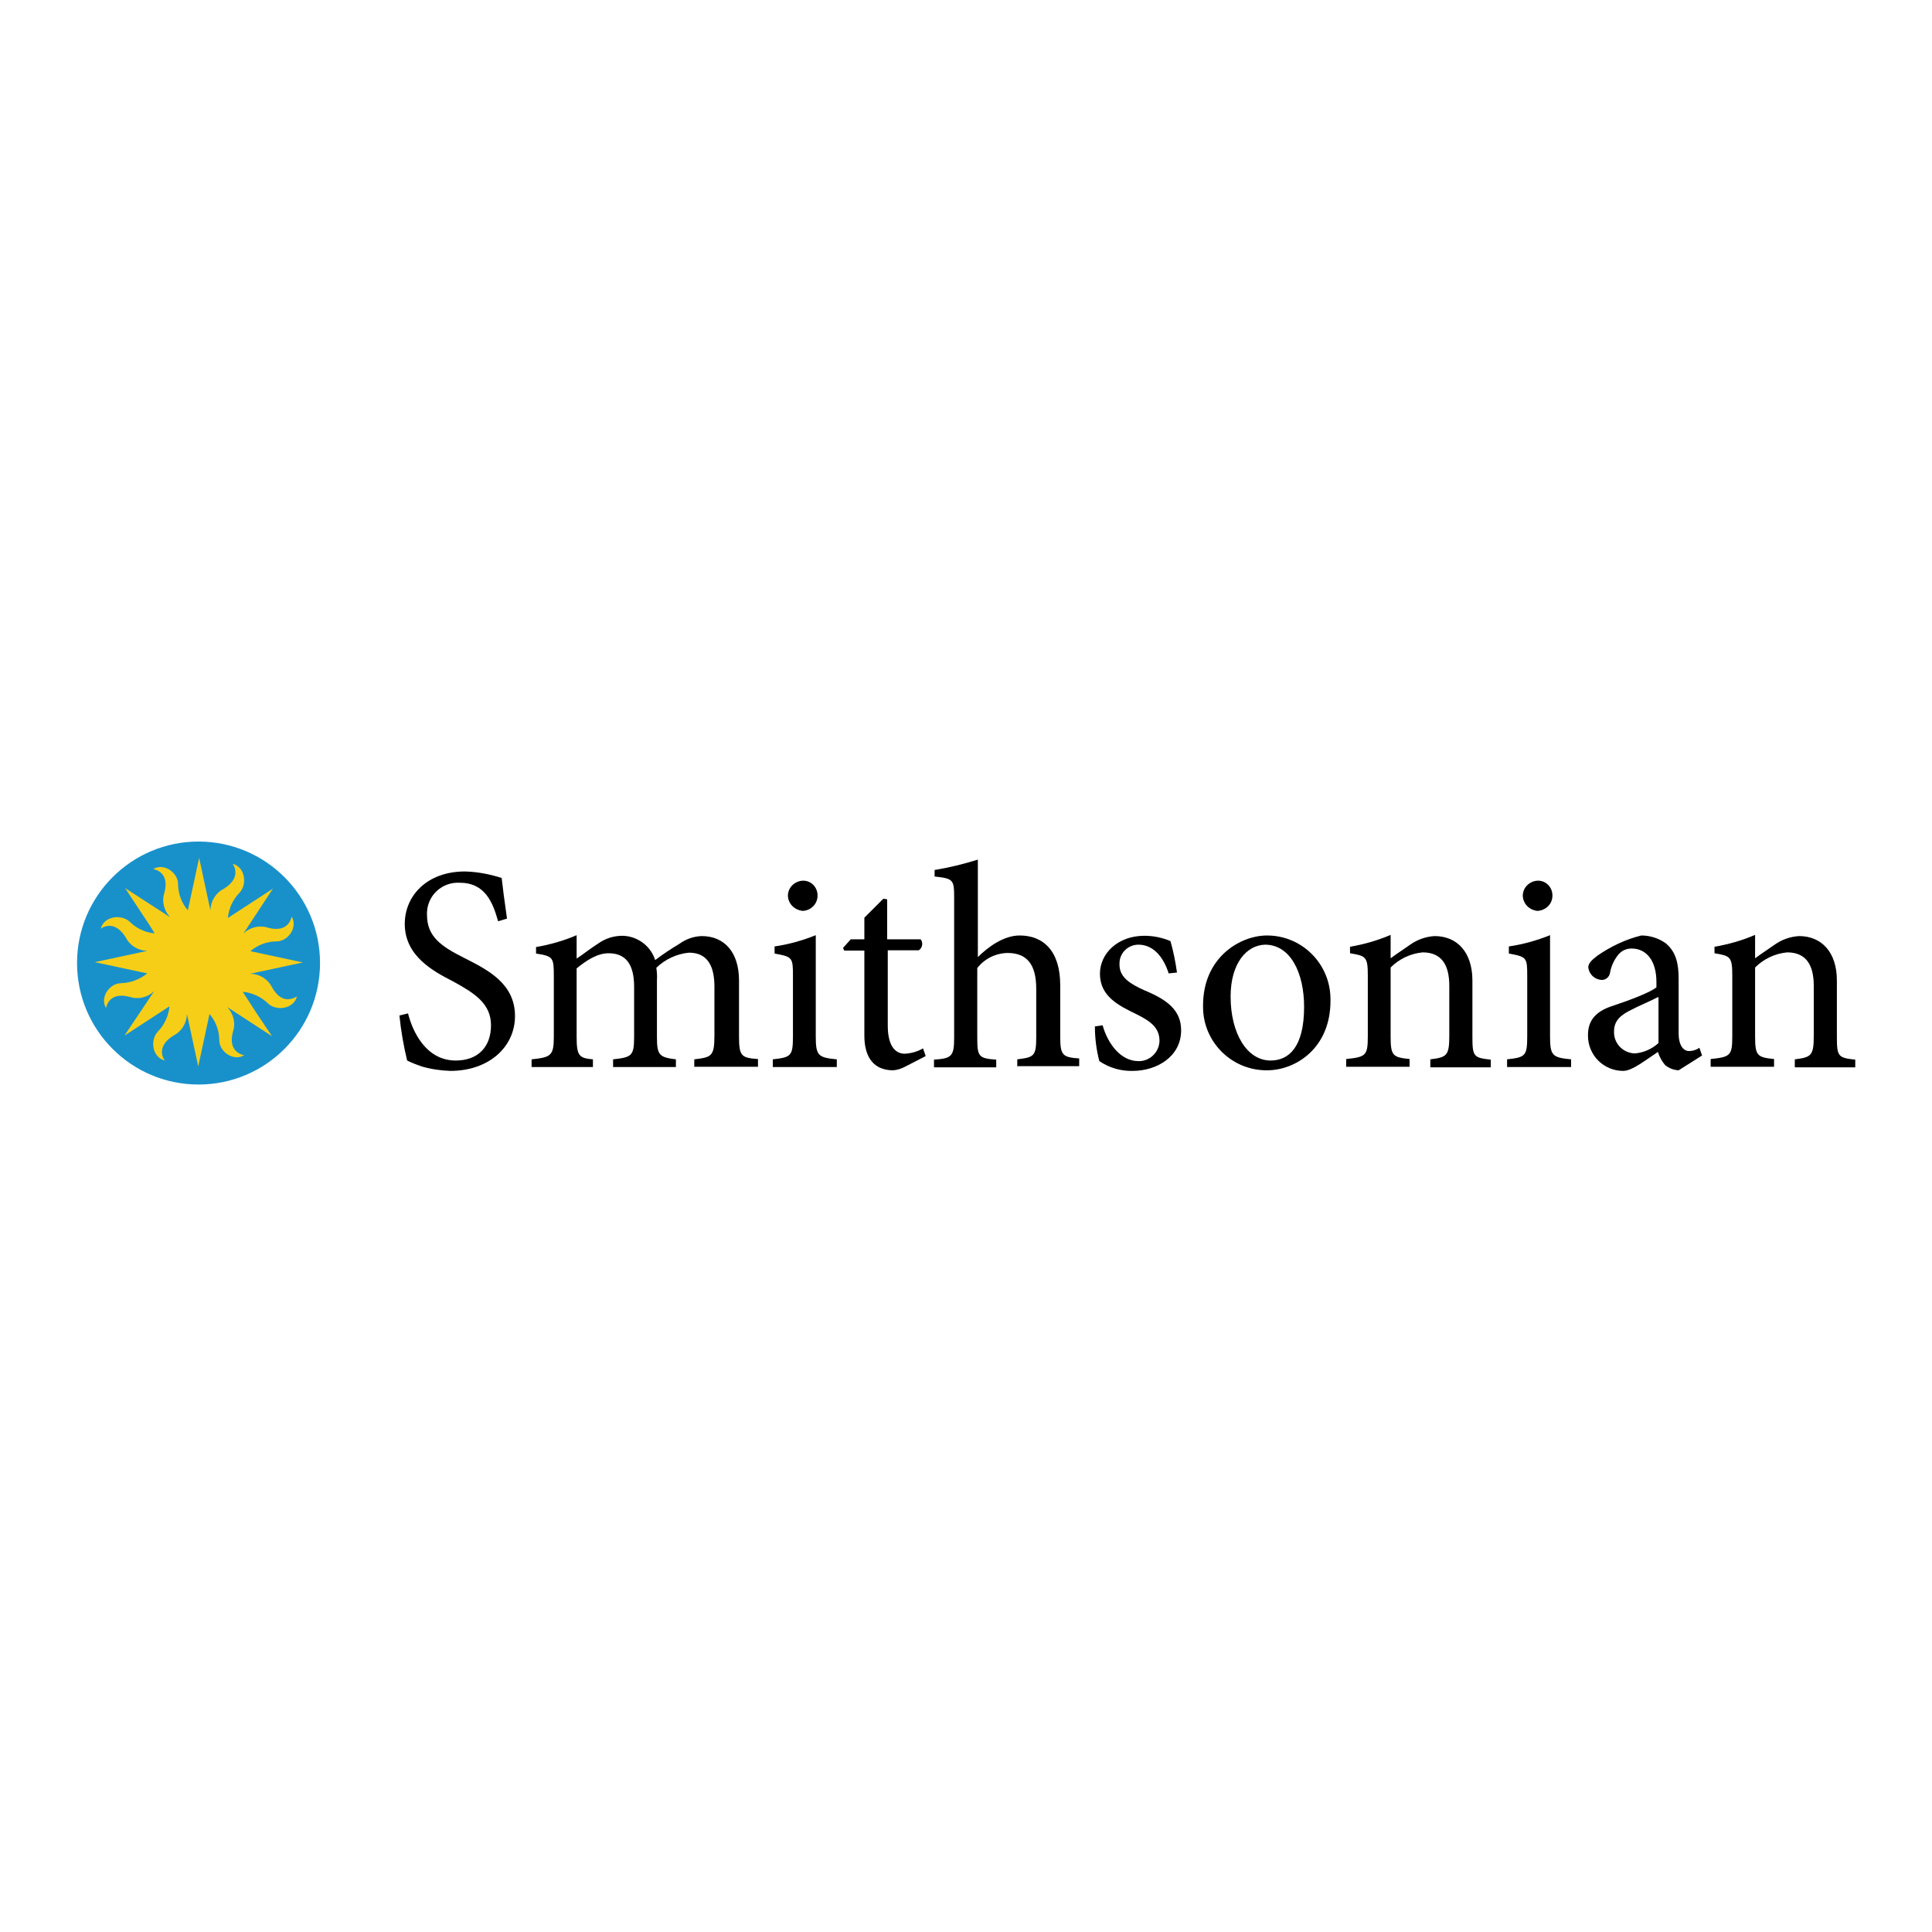 <?xml version="1.0" encoding="utf-8"?>
<!-- Generator: Adobe Illustrator 19.2.1, SVG Export Plug-In . SVG Version: 6.00 Build 0)  -->
<svg version="1.1" id="layer" xmlns="http://www.w3.org/2000/svg" xmlns:xlink="http://www.w3.org/1999/xlink" x="0px" y="0px"
	 viewBox="0 0 652 652" style="enable-background:new 0 0 652 652;" xml:space="preserve">
<style type="text/css">
	.st0{fill:#1891CB;}
	.st1{fill:#F7CE17;}
</style>
<path d="M168.1,310.9c-1.8-6.4-4.4-13-13-13c-5.8-0.3-10.7,4.1-11,9.9c0,0.3,0,0.6,0,0.9c0,7.3,4.6,10.6,12.6,14.6
	c7.9,4,17.1,8.6,17.1,19.6c0,10.4-8.8,18.5-21.8,18.5c-3.3-0.1-6.6-0.6-9.7-1.5c-1.7-0.6-3.3-1.2-4.9-2c-1.2-5-2.1-10.1-2.6-15.2
	l2.9-0.7c1.5,6,6,15.9,16.1,15.9c7.5,0,11.9-4.6,11.9-11.9c0-7.3-5.5-10.8-12.8-14.8c-6.4-3.3-16.3-8.4-16.3-19.4
	c0-9.5,7.5-17.7,20.3-17.7c4.2,0.1,8.4,0.9,12.4,2.2c0.4,3.5,0.9,7.5,1.8,13.7L168.1,310.9z"/>
<path d="M234.3,360.1v-2.6c5.7-0.7,6.8-0.9,6.8-7.9v-16.6c0-7.1-2.4-11.5-8.6-11.5c-4.1,0.4-8,2.2-11,5.1c0.2,1.4,0.3,2.8,0.2,4.2
	v19.2c0,6.2,0.9,6.8,6.4,7.5v2.6h-21.2v-2.6c6.2-0.7,7.1-1.1,7.1-7.5v-17c0-7.3-2.6-11.3-8.6-11.3c-4,0-7.7,2.6-10.8,5.1v23.2
	c0,6.4,0.9,7.1,5.5,7.5v2.6h-20.7v-2.6c6.4-0.7,7.5-1.1,7.5-7.5v-20.5c0-6.4-0.2-6.8-6-7.7v-2.2c4.7-0.8,9.3-2.1,13.7-4v7.9
	c2-1.3,4.2-3.1,7.3-5.1c2.4-1.7,5.2-2.6,8.2-2.6c5,0.1,9.5,3.4,11,8.2c2.9-2.2,5.7-4,8.2-5.5c2.2-1.6,4.8-2.5,7.5-2.6
	c7.7,0,12.6,5.5,12.6,15v19c0,6.6,0.9,7.1,6.4,7.5v2.6h-21.4L234.3,360.1z"/>
<path d="M260.8,360.1v-2.6c6.2-0.7,6.8-1.1,6.8-7.9v-20.3c0-6.2-0.2-6.4-6.2-7.5v-2.4c4.8-0.7,9.4-2,13.9-3.8v34
	c0,6.6,0.7,7.3,7.1,7.9v2.6H260.8z M265.9,302.3c0-2.8,2.3-5,5.1-5.1c2.7,0,4.8,2.1,4.9,4.8c0,0.1,0,0.2,0,0.3c0,2.7-2.2,5-5,5.1
	C268.1,307.1,266,305,265.9,302.3z"/>
<path d="M305.6,359.9c-1.3,0.7-2.7,1.2-4.2,1.3c-6.2,0-9.7-4-9.7-11.7v-28.7h-6.8l-0.4-0.9l2.6-2.9h4.6v-7.3l6.4-6.4l1.3,0.2v13.5
	h11.3c0.9,1.1,0.6,2.8-0.5,3.6c0,0-0.1,0.1-0.1,0.1h-10.5v25.4c0,7.9,3.3,9.5,5.7,9.5c2.2-0.1,4.3-0.7,6.2-1.8l0.9,2.6L305.6,359.9z
	"/>
<path d="M343.3,360.1v-2.6c5.7-0.7,6.4-1.1,6.4-7.5v-16.3c0-8.2-3.1-12.1-9.7-12.1c-4,0.1-7.7,1.9-10.2,5.1v23.4
	c0,6.4,0.4,7.1,6.4,7.5v2.6h-21v-2.6c6-0.4,6.8-1.1,6.8-7.5v-47c0-6.2-0.2-6.6-6.6-7.3v-2.2c4.9-0.8,9.8-2,14.6-3.5V323
	c3.5-3.5,8.8-7.3,14.1-7.3c7.9,0,13.7,5.1,13.7,16.8v17.2c0,6.4,0.7,7.1,6.4,7.5v2.6h-21L343.3,360.1z"/>
<path d="M394.4,328.5c-1.8-5.7-5.3-9.7-10.2-9.7c-3.5,0-6.4,2.8-6.4,6.3c0,0.2,0,0.3,0,0.5c0,4.4,4,6.6,8.4,8.6
	c7.5,3.1,12.4,6.6,12.4,13.5c0,9-8.4,13.7-16.3,13.7c-4,0.1-7.9-1-11.3-3.3c-1-3.8-1.5-7.7-1.5-11.7l2.6-0.4
	c1.8,6.4,6.2,12.1,12.1,12.1c3.8,0.1,7-3,7.1-6.8c0,0,0,0,0,0c0-4.4-2.9-6.6-7.7-9c-6-2.9-12.4-6-12.4-13.7c0-6.8,6-12.8,15-12.8
	c3,0,6,0.6,8.8,1.8c1,3.5,1.7,7,2.2,10.6L394.4,328.5z"/>
<path d="M449,337.8c0,15.9-11.7,23.4-21.4,23.4c-11.8,0.1-21.5-9.4-21.6-21.2c0-0.2,0-0.4,0-0.7c0-16.3,12.6-23.6,21.6-23.6
	c11.8,0,21.4,9.6,21.4,21.5C449,337.4,449,337.6,449,337.8z M415.3,336.3c0,12.4,5.5,21.6,13.5,21.6c6.2,0,11.3-4.6,11.3-18.1
	c0-11.5-4.6-21-13.2-21C420.6,319,415.3,325.2,415.3,336.3z"/>
<path d="M482.7,360.1v-2.6c5.7-0.7,6.4-1.3,6.4-8.2v-16.6c0-6.8-2.4-11.3-9-11.3c-4.1,0.4-7.9,2.2-10.8,5.1v23.2
	c0,6.6,0.7,7.1,6.4,7.7v2.6h-21.4v-2.6c6.6-0.7,7.3-1.1,7.3-7.7v-20.5c0-6.4-0.7-6.6-6-7.5v-2.2c4.7-0.8,9.3-2.1,13.7-4v7.9
	c2-1.5,4.2-2.9,6.6-4.6c2.4-1.7,5.2-2.7,8.2-2.9c7.7,0,12.8,5.5,12.8,15v19c0,6.6,0.4,7.1,6.2,7.7v2.6h-20.3V360.1z"/>
<path d="M508.6,360.1v-2.6c6.2-0.7,6.8-1.1,6.8-7.9v-20.3c0-6.2-0.2-6.4-6.2-7.5v-2.4c4.8-0.7,9.4-2,13.9-3.8v34
	c0,6.6,0.7,7.3,7.1,7.9v2.6H508.6z M513.9,302.3c0-2.8,2.3-5,5.1-5.1c2.7,0,4.8,2.1,4.9,4.8c0,0.1,0,0.2,0,0.3c0,2.8-2.3,5-5.1,5.1
	C516.1,307.1,514,305,513.9,302.3z"/>
<path d="M566.5,361.2c-1.7-0.1-3.3-0.7-4.6-1.8c-1.1-1.3-1.9-2.8-2.4-4.4c-4,2.6-8.6,6.4-11.7,6.4c-6.6,0-11.9-5.3-11.9-11.9
	c0-0.1,0-0.1,0-0.2c0-4.9,2.6-7.9,7.9-9.7c6-2,13-4.6,15.2-6.4v-1.8c0-7.1-3.3-11.3-8.4-11.3c-1.7,0-3.3,0.7-4.4,2
	c-1.5,1.8-2.5,4-2.9,6.4c-0.3,1.3-1.5,2.3-2.9,2.2c-2.3-0.2-4.1-1.9-4.4-4.2c0-1.5,1.3-2.6,3.1-4c4.5-3.1,9.5-5.5,14.8-6.8
	c2.9,0,5.8,0.9,8.2,2.6c3.5,2.9,4.4,6.8,4.4,12.1v18.3c0,4.4,1.8,6,3.5,6c1.3,0,2.5-0.4,3.5-1.1l0.9,2.6L566.5,361.2z M559.5,336.5
	c-2,1.1-6.8,3.1-8.8,4.2c-3.8,1.8-6,3.8-6,7.3c-0.2,4,2.9,7.3,6.9,7.5c0.1,0,0.1,0,0.2,0c3-0.3,5.7-1.5,7.9-3.5v-15.4L559.5,336.5z"
	/>
<path d="M605.7,360.1v-2.6c5.7-0.7,6.4-1.3,6.4-8.2v-16.6c0-6.8-2.4-11.3-9-11.3c-4.1,0.4-7.9,2.2-10.8,5.1v23.2
	c0,6.6,0.7,7.1,6.4,7.7v2.6h-21.4v-2.6c6.6-0.7,7.3-1.1,7.3-7.7v-20.5c0-6.4-0.7-6.6-6-7.5v-2.2c4.7-0.8,9.3-2.1,13.7-4v7.9
	c2-1.5,4.2-2.9,6.6-4.6c2.4-1.7,5.2-2.7,8.2-2.9c7.7,0,12.8,5.5,12.8,15v19c0,6.6,0.4,7.1,6.2,7.7v2.6h-20.3L605.7,360.1z"/>
<circle class="st0" cx="67" cy="325" r="41"/>
<path class="st1" d="M91.8,333.2c-1.4-2.8-4.2-4.5-7.3-4.6l0,0l17.7-3.8L84.5,321l0,0c2.4-2.1,5.6-3.3,8.8-3.3c4,0,7.3-4.9,5.1-8.4
	c0,0-0.7,5.7-7.9,3.8c-2.9-1-6.2-0.2-8.4,2l0,0l10-15.2l-15.2,9.9l0,0c0.3-3.2,1.7-6.3,4-8.6c2.6-2.9,1.8-8.6-2.4-9.7
	c0,0,3.5,4.4-2.9,8.4c-2.8,1.4-4.5,4.2-4.6,7.3l0,0l-3.8-17.7l-3.8,17.7l0,0c-2.1-2.4-3.3-5.6-3.3-8.8c0-4-4.9-7.3-8.4-5.1
	c0,0,5.7,0.7,3.8,7.9c-1,2.9-0.2,6.2,2,8.4l0,0l-15.3-9.9l0,0l8.2,12.4l1.8,2.9l0,0c-3.2-0.3-6.2-1.7-8.5-4
	c-2.9-2.6-8.6-1.8-9.7,2.4c0,0,4.4-3.5,8.4,2.9c1.4,2.8,4.2,4.5,7.3,4.6l0,0l-17.7,3.8l17.7,3.8l0,0c-2.5,2-5.6,3.2-8.8,3.3
	c-4,0-7.3,4.9-5.1,8.4c0,0,0.7-5.7,7.9-3.8c2.9,1,6.2,0.2,8.4-2l0,0L42,349.5l15.2-9.9c-0.3,3.2-1.7,6.3-4,8.6
	c-2.6,2.9-1.8,8.6,2.4,9.7c0,0-3.5-4.4,2.9-8.4c2.8-1.4,4.5-4.2,4.6-7.3l0,0l3.8,17.7l3.8-17.7l0,0c2.1,2.4,3.3,5.6,3.3,8.8
	c0,4,4.9,7.3,8.4,5.1c0,0-5.7-0.7-3.8-7.9c1-2.9,0.2-6.2-2-8.4l0,0l15.2,9.9l-5.3-7.9l-4.6-7.1l0,0c3.2,0.3,6.3,1.7,8.6,4
	c2.9,2.6,8.6,1.8,9.7-2.4C99.9,336.3,95.5,339.8,91.8,333.2z"/>
</svg>
